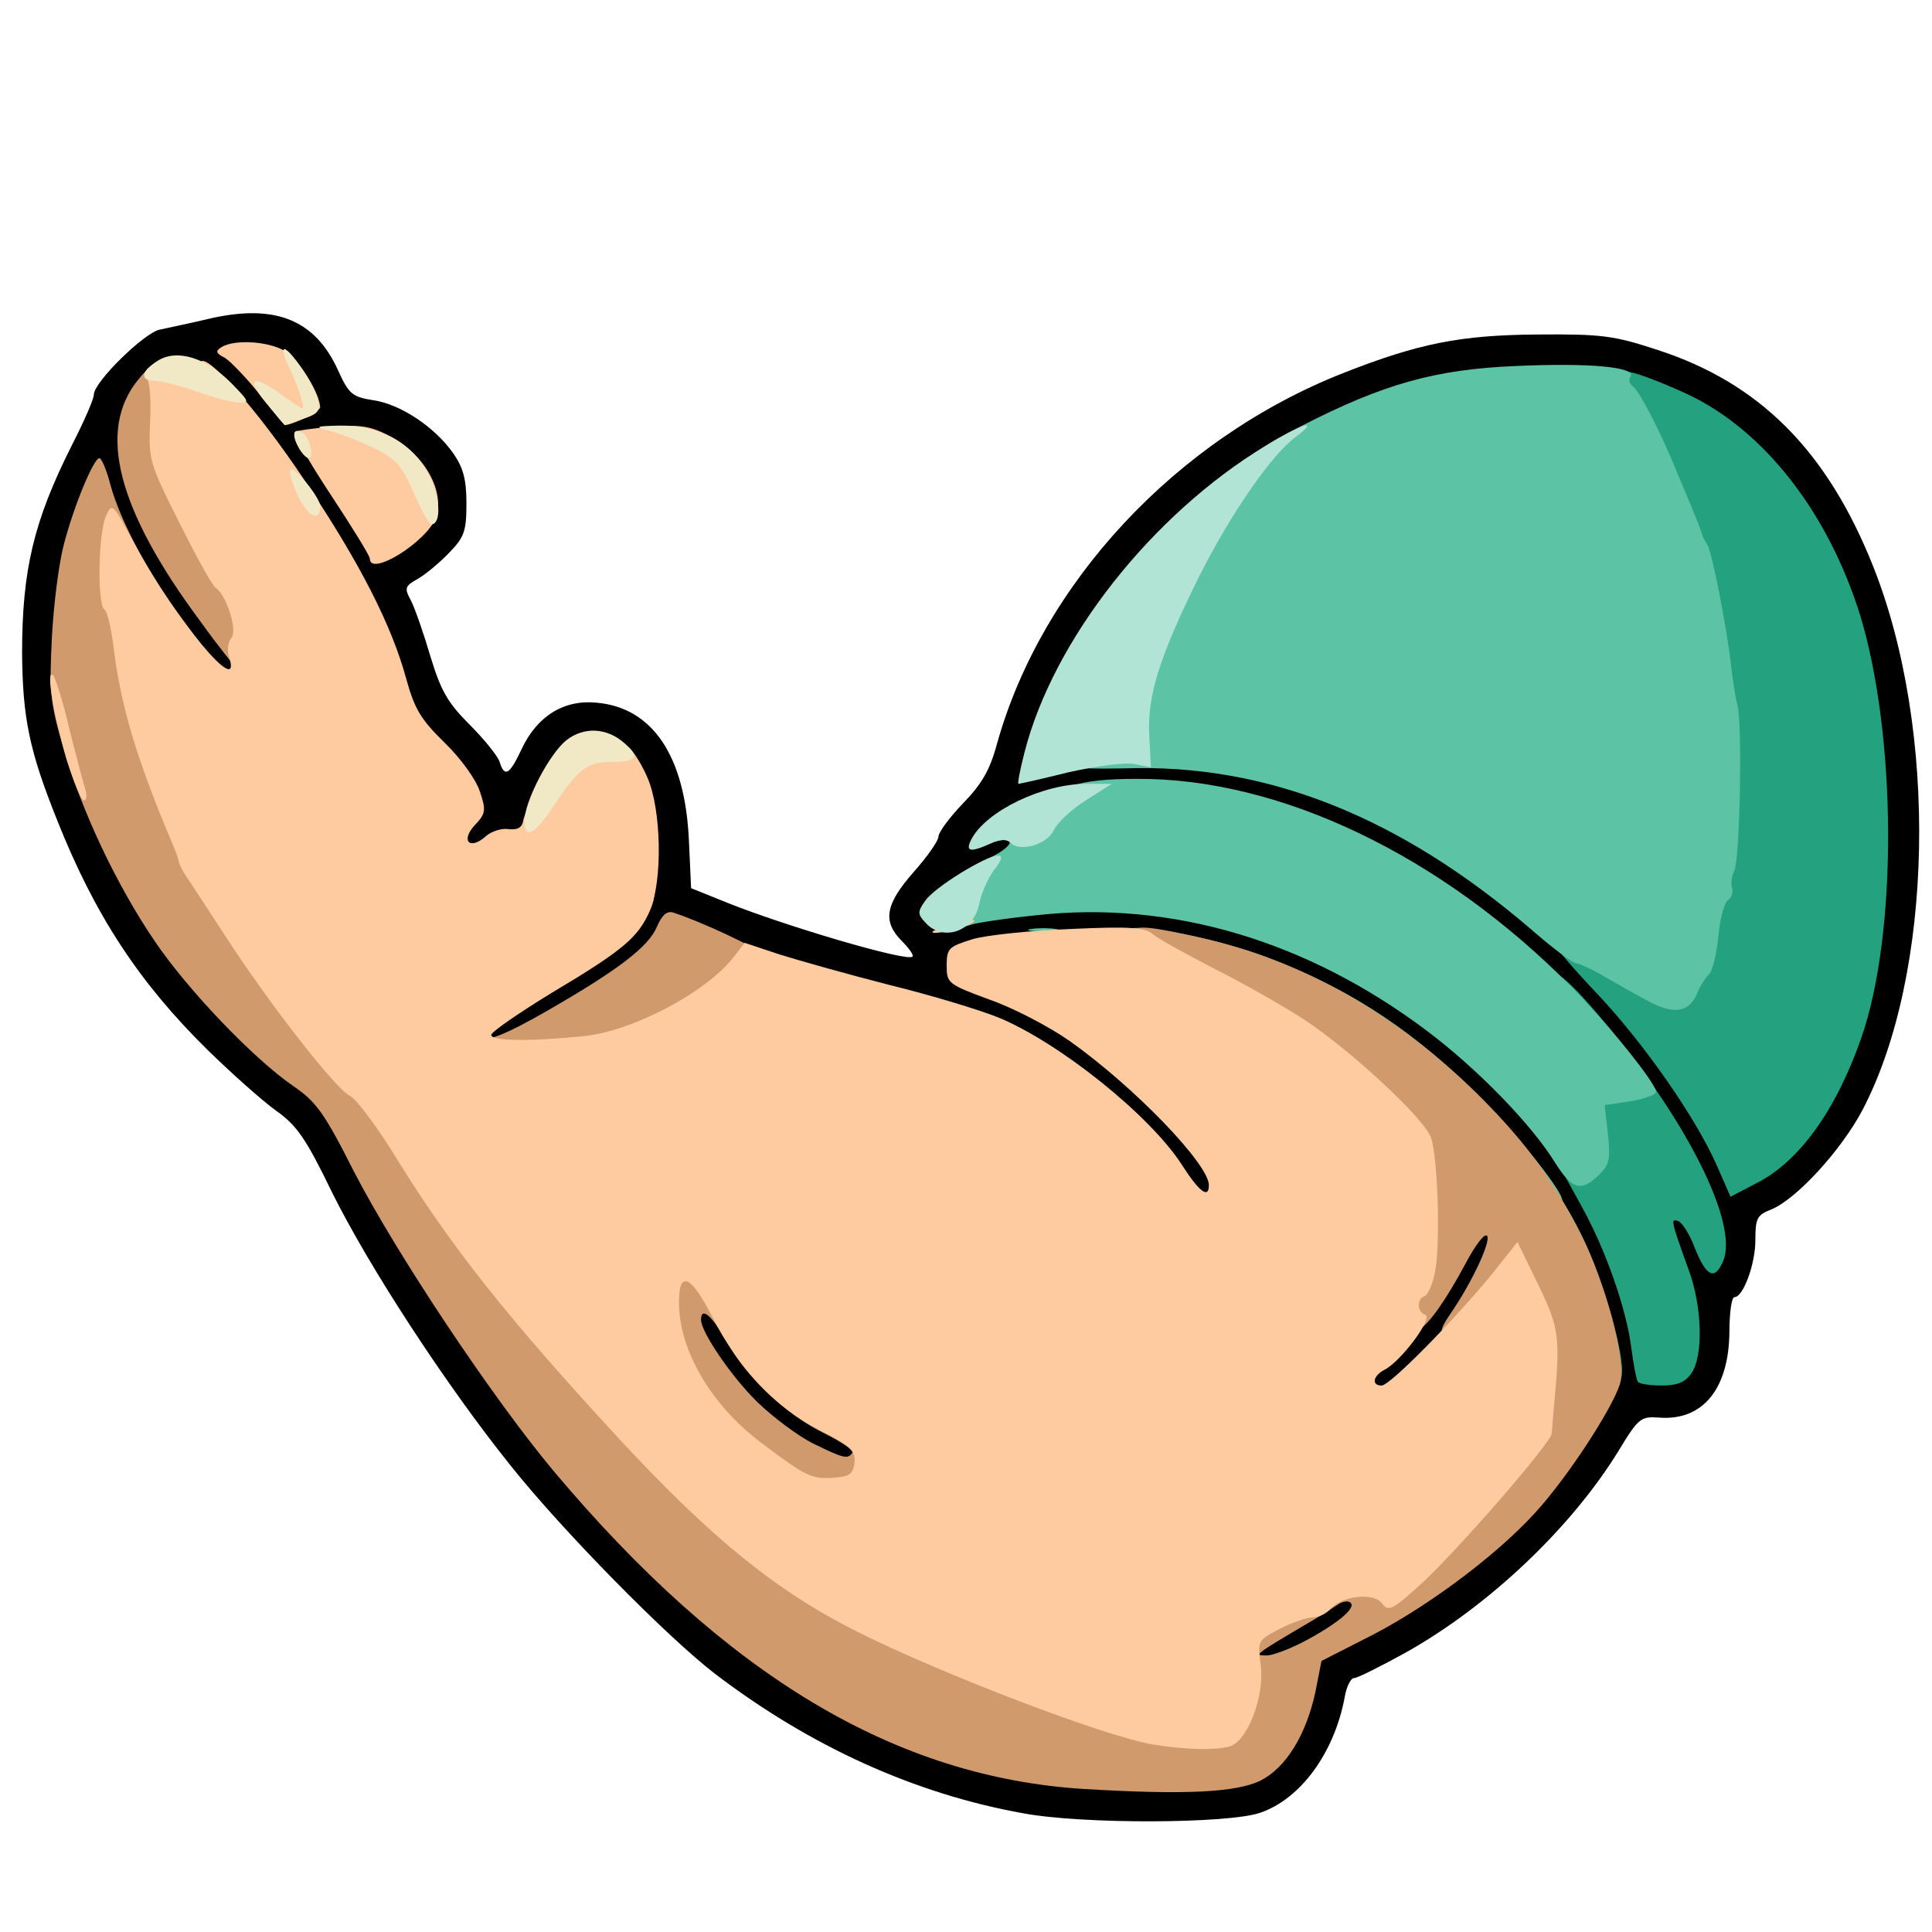 <?xml version="1.0" encoding="utf-8"?>
<!DOCTYPE svg PUBLIC "-//W3C//DTD SVG 1.0//EN" "http://www.w3.org/TR/2001/REC-SVG-20010904/DTD/svg10.dtd">
<svg version="1.0" xmlns="http://www.w3.org/2000/svg" width="50px" height="50px" viewBox="0 0 350 350" preserveAspectRatio="xMidYMid meet">
 <g fill="#000000">
  <path d="M185.4 328.5 c-19.6 -3.5 -38.6 -12.1 -55.9 -25.3 -8.6 -6.6 -27.7 -26 -37 -37.7 -11.8 -14.7 -25.7 -36.1 -32.3 -49.4 -4.8 -9.9 -6.4 -12.2 -10.2 -14.9 -2.5 -1.8 -8 -6.7 -12.4 -11 -12.4 -12.2 -20.4 -24.4 -27.2 -41.5 -5.1 -12.7 -6.3 -18.6 -6.4 -30.4 0 -15 2.1 -23.9 9 -37.6 2.2 -4.3 4 -8.4 4 -9.2 0 -2.3 9.2 -11.3 12 -11.8 1.4 -0.3 5.7 -1.2 9.5 -2.1 11.5 -2.5 18.6 0.4 22.7 9.4 2 4.4 2.6 4.9 6.4 5.5 4.9 0.7 11.1 4.8 14.5 9.6 1.8 2.6 2.4 4.7 2.4 9.1 0 5 -0.4 6.1 -3 8.8 -1.7 1.8 -4.2 3.9 -5.7 4.8 -2.5 1.4 -2.6 1.7 -1.3 4.1 0.7 1.4 2.3 6 3.5 10.1 1.9 6.2 3.1 8.3 7.1 12.3 2.6 2.6 5.1 5.7 5.4 6.7 0.9 2.9 1.8 2.4 4 -2.3 2.8 -6 7.7 -9 13.6 -8.4 10.1 0.9 16 9.6 16.7 24.9 l0.4 8.7 6.7 2.7 c10.5 4.2 32.5 10.7 33.4 9.7 0.3 -0.2 -0.6 -1.5 -1.9 -2.8 -3.6 -3.6 -3 -6.7 2.1 -12.5 2.5 -2.8 4.5 -5.7 4.5 -6.4 0 -0.8 2 -3.5 4.4 -6 3.4 -3.5 4.9 -6 6.2 -10.8 8.1 -29.1 32.5 -55.3 62.7 -67.2 13.7 -5.4 21.3 -6.9 35.2 -7 11.7 -0.1 13.9 0.2 21.8 2.8 18.5 6 30.7 18.3 39 39.1 11.9 29.8 11 74 -1.9 98.6 -3.8 7.2 -11.9 16.1 -16.5 18 -2.6 1 -2.9 1.6 -2.9 5.6 0 4.3 -2.2 10.3 -3.8 10.3 -0.5 0 -0.9 2.8 -0.9 6.3 -0.1 10.4 -4.9 16.2 -12.9 15.5 -3.1 -0.2 -3.6 0.1 -7.1 5.9 -8.5 13.9 -23.4 28.1 -38.5 36.6 -4.7 2.6 -8.9 4.7 -9.5 4.7 -0.6 0 -1.4 1.6 -1.7 3.5 -1.9 10.1 -8 18.4 -15.3 20.9 -5.8 2 -32.2 2.1 -42.9 0.1z m39.9 -9 c4 -1.9 7.8 -7.3 9.5 -13.5 l0.9 -3.5 -5.3 0.3 -5.4 0.4 0 -3.6 c0 -3.2 0.4 -3.8 4.3 -5.7 2.3 -1.2 5.6 -3.2 7.4 -4.5 2.1 -1.6 4.5 -2.4 7.2 -2.4 3.5 0 4 0.3 4.3 2.6 l0.3 2.6 7.8 -5.2 c10.8 -7.2 21.4 -17.9 28.2 -28.3 5.5 -8.5 5.7 -9.1 5.2 -13.7 -2.5 -21.3 -25.5 -49.8 -50.7 -62.9 -16.2 -8.4 -30 -11.7 -45.1 -10.9 -9.3 0.6 -18.9 2.4 -18.9 3.7 0 0.4 3.2 1.8 7.2 3.1 8.1 2.8 19.2 10.2 28.2 18.8 9 8.8 11.6 12.7 11.6 17.9 l0 4.3 -3.8 0 c-3.5 0 -4.1 -0.4 -7.1 -5 -5.8 -9 -22.3 -22.2 -33.3 -26.7 -3.5 -1.4 -13.1 -4.3 -21.5 -6.4 -12.6 -3.2 -22.5 -6.4 -32.5 -10.4 -1.1 -0.4 -1.8 0 -2.3 1.4 -0.8 2.5 -7.3 7.3 -19 14 -7 4 -9.9 5.1 -13.3 5.1 l-4.3 0 0.3 -3.6 c0.3 -3.5 0.8 -4 11.8 -10.6 6.3 -3.7 12.5 -7.8 13.8 -9.1 7.2 -6.7 6.8 -23.4 -0.7 -30.2 -1.7 -1.4 -2.6 -1.7 -3.9 -0.9 -2.7 1.8 -5.3 5.9 -7.2 11.5 -1.5 4.3 -2.3 5.5 -4.2 5.7 -1.3 0.2 -3.2 0.7 -4.4 1.3 -1.1 0.6 -3.6 0.9 -5.5 0.7 -3 -0.3 -3.4 -0.6 -3.7 -3.6 -0.2 -2.1 0.3 -4.1 1.2 -5.1 1.4 -1.5 1.3 -2 -0.8 -5.2 -1.3 -1.9 -3.9 -4.7 -5.8 -6.1 -2.7 -2.1 -3.6 -3.8 -5.1 -9.6 -2.4 -9.5 -8.7 -21.5 -19.1 -37.1 -8.5 -12.6 -16.1 -21.1 -19 -21.1 -2 0 -7 6.3 -7.7 9.7 -1.2 6.1 4.4 18.6 13.8 31.1 4.9 6.5 6.3 9.1 6.3 11.8 0 3.3 -0.1 3.4 -4.2 3.4 -4.2 0 -4.5 -0.2 -9.8 -7.5 -6.4 -8.6 -11.7 -17.7 -12.8 -22 -0.8 -2.8 -1 -2.4 -3 5.2 -3.7 13.4 -3.9 22.2 -0.7 32.8 3.3 11.4 9.7 25 16.6 35.1 5.9 8.7 17.8 21.2 25.1 26.2 4.1 2.8 5.6 4.9 10.9 15.4 7.7 14.9 25 40.9 36.2 54.3 31.2 37.1 61.9 55.5 96.2 57.6 15.9 0.9 21.3 0.6 25.8 -1.6z m78.3 -74 c2 -3 1.4 -8.5 -1.6 -15.3 -1.1 -2.5 -2 -6.2 -2 -8.3 0 -3.6 0.2 -3.8 3.6 -4.1 l3.5 -0.3 -3.7 -7 c-12.9 -24.4 -41.3 -49.7 -66.4 -59.4 -18.2 -7 -34.4 -8.6 -46.2 -4.5 -4.7 1.6 -4.8 1.7 -4.8 5.8 0 4.1 -0.2 4.3 -4.7 6.5 -2.7 1.2 -5.9 3.1 -7.3 4.1 l-2.5 1.9 4 -0.9 c7.2 -1.7 27.6 -2.3 36.7 -1.1 29.1 3.9 58.1 22.3 74 47.1 5.6 8.8 10.6 20.9 12 29.4 1.6 9.8 2.4 10.7 5.4 6.1z m18.5 -39.5 c10.9 -11.2 16.8 -30.4 16.9 -54 0 -43.6 -16.7 -72.9 -46.5 -81.5 -8.5 -2.5 -24.1 -1.6 -35.5 2 -30.1 9.5 -55.4 32.2 -65.8 59 l-2 5 13.6 -0.4 c15.8 -0.4 25.2 0.9 37.2 5.1 17.4 6.1 32.6 16.2 48.5 32.2 10.8 10.9 20.9 24.4 24.9 33.4 1.1 2.3 2.4 4.2 2.9 4.2 0.6 0 3.2 -2.2 5.8 -5z m-249.6 -110.6 c3.4 -2.2 3.8 -4.2 1.5 -7.9 -2.8 -4.6 -14 -9.8 -14 -6.6 0 0.9 9.2 16 9.8 16.1 0.1 0 1.3 -0.7 2.7 -1.6z"/>
  <path d="M144.3 264.5 c-10.3 -5.2 -20.3 -17.7 -20.3 -25.4 0 -4.1 0 -4.1 3.9 -4.1 3.7 0 4.1 0.3 6.9 5.3 3.7 6.6 10.5 12.9 17.7 16.4 5.4 2.6 5.6 2.9 5.3 6.3 -0.3 3.3 -0.5 3.5 -4.3 3.8 -2.7 0.2 -5.6 -0.5 -9.2 -2.3z"/>
  <path d="M246 250.1 c0 -3 0.5 -4.2 2.4 -5.4 3.2 -2.1 11.3 -13 14.5 -19.5 2.4 -5 2.7 -5.3 6.1 -5 3.2 0.3 3.5 0.6 3.8 4 0.5 5.5 -5.5 16.5 -13.7 25.1 -4 4.2 -5 4.7 -8.8 4.7 l-4.3 0 0 -3.9z"/>
 </g>
 <g fill="#24a17f">
  <path d="M292.6 246.5 c-1.1 -6.2 -5 -17.5 -8.3 -23.7 -1.4 -2.5 -2.3 -5.2 -2.1 -5.8 0.2 -0.6 2.1 2.3 4.2 6.5 4 8.2 8 22 7.4 25.7 -0.3 1.5 -0.7 0.5 -1.2 -2.7z"/>
  <path d="M296.7 250.3 c-0.3 -0.5 -0.8 -3.3 -1.2 -6.3 -0.9 -7 -4.7 -17.8 -9 -25.5 l-3.3 -6 2.4 -1.8 c2.1 -1.5 2.4 -2.6 2.4 -7.7 l0 -5.9 4.5 -0.7 4.5 -0.6 -1.9 -2.7 c-1.1 -1.4 -4.4 -5.4 -7.5 -8.8 -3.1 -3.3 -5.6 -6.7 -5.6 -7.5 0.1 -0.7 2.1 1 4.6 3.7 17.4 19.3 28.8 40.9 25.5 48.1 -1.5 3.4 -3 2.7 -5.1 -2.6 -0.9 -2.4 -2.3 -4.6 -3 -4.8 -1.4 -0.5 -1.3 -0.1 1.9 8.8 2.5 6.7 2.7 15.7 0.5 18.8 -1.1 1.6 -2.5 2.2 -5.4 2.2 -2.1 0 -4.1 -0.3 -4.3 -0.7z"/>
  <path d="M311 211.1 c-3.7 -8.4 -12.8 -21.6 -21.4 -30.8 -4.2 -4.4 -7.6 -8.4 -7.6 -8.7 0 -0.3 1.5 -0.6 3.4 -0.6 3.3 0 8.4 2.3 13.5 6.2 3.2 2.4 4.8 2.3 5.7 -0.4 0.4 -1.3 1.2 -2.7 1.9 -3.3 0.7 -0.5 1.5 -3.5 1.8 -6.5 0.3 -3 1.2 -7.5 2.1 -10 2.8 -7.9 1.9 -26.6 -2.4 -49 -0.6 -2.9 -1.4 -5.8 -1.9 -6.4 -0.4 -0.6 -1.4 -2.9 -2.1 -5.1 -2 -6.2 -10.2 -23.5 -11.1 -23.5 -0.5 0 -0.9 -1.4 -0.9 -3.1 0 -3 0.1 -3.1 3.3 -2.5 1.7 0.3 6.5 2.2 10.6 4.1 13.8 6.6 25.3 21.4 31.1 40 6.6 21.8 6.8 57.6 0.2 76.5 -4.6 13.2 -11.3 22.5 -19.1 26.4 l-4.6 2.4 -2.5 -5.7z"/>
 </g>
 <g fill="#5cc3a5">
  <path d="M278.7 213.6 c-13.2 -20.9 -44.6 -40.8 -70.2 -44.5 -3.6 -0.5 -4.7 -0.9 -2.8 -1 4.5 -0.1 15.9 2.4 23.5 5.2 14.7 5.6 25.2 12.3 37.1 23.6 6.9 6.6 16.7 18.6 16.7 20.5 0 1.7 -1.8 0.1 -4.3 -3.8z"/>
  <path d="M281.7 210.6 c-4.4 -7.1 -14.3 -17.2 -23.4 -24 -21.6 -16.2 -46.2 -23.5 -70.5 -20.8 -5.8 0.6 -11.2 1.4 -12.1 1.8 -1.4 0.5 -1.7 0 -1.7 -2.7 0 -5.8 1 -7.6 5.1 -9.4 4.3 -2 5.3 -4.1 1.4 -3.1 -1.4 0.4 -2.5 0.2 -2.5 -0.3 0 -1.2 2.5 -2.1 5.8 -2.1 1.9 -0.1 3.3 -1 4.7 -3.3 2.6 -4.2 7 -5.6 17.3 -5.6 26 -0.2 55.3 13.8 78.9 37.7 6.7 6.8 15.3 17.4 15.3 19 0 0.5 -2.1 1.3 -4.6 1.7 l-4.7 0.7 0.6 5.3 c0.5 4.6 0.2 5.6 -1.7 7.4 -3.2 3.1 -4.8 2.6 -7.9 -2.3z"/>
  <path d="M298.3 181.2 c-1.7 -0.9 -5.1 -2.8 -7.5 -4.2 -2.3 -1.4 -4.8 -2.5 -5.3 -2.5 -0.6 0 -4.3 -2.8 -8.2 -6.2 -23.8 -20.4 -47.9 -30 -73.6 -29.1 -5.3 0.1 -9.7 0 -9.7 -0.4 0 -0.5 0.7 -0.8 1.5 -0.8 0.8 0 1.5 -0.7 1.5 -1.5 0 -1.1 1.1 -1.5 4 -1.5 l4 0 0 -5.5 c0 -7 2.6 -14.8 9.5 -28.4 8.1 -16.2 9.8 -18 21.2 -23.9 15 -7.7 24.4 -10.3 39 -10.9 13.3 -0.6 21.7 0.2 20.7 1.9 -0.4 0.6 -0.2 1.3 0.3 1.7 1.2 0.7 5.2 8.4 8.5 16.6 3.8 9 4.1 10 4.2 10.5 0.1 0.3 0.5 1 0.9 1.7 0.9 1.4 3.5 15 4.3 21.8 0.3 2.8 0.8 5.9 1.1 7 1 3 0.5 28.2 -0.5 30.2 -0.5 1 -0.7 2.4 -0.4 3.2 0.2 0.7 -0.1 1.7 -0.7 2.1 -0.7 0.4 -1.5 3.3 -1.8 6.6 -0.3 3.2 -1.1 6.4 -1.7 6.9 -0.6 0.6 -1.7 2.2 -2.3 3.8 -1.5 3.2 -4.3 3.5 -9 0.9z"/>
  <path d="M186.8 168.3 c1.2 -0.2 3.2 -0.2 4.5 0 1.2 0.2 0.2 0.4 -2.3 0.4 -2.5 0 -3.5 -0.2 -2.2 -0.4z"/>
 </g>
 <g fill="#d19a6d">
  <desc>cursor-land.com</desc><path d="M196.5 324.1 c-34.3 -2.1 -65 -20.5 -96.2 -57.6 -11.2 -13.4 -28.5 -39.4 -36.2 -54.3 -5.3 -10.5 -6.8 -12.6 -10.9 -15.4 -7.3 -5 -19.2 -17.5 -25.1 -26.2 -6.9 -10.1 -13.3 -23.6 -16.6 -35.1 -2.4 -8.1 -2.6 -10.1 -2.1 -20 0.3 -6 1.3 -13.7 2.2 -17 1.9 -7.2 5.4 -15.5 6.4 -15.5 0.4 0 1.3 2.1 2 4.8 1.8 6.7 7.1 16.5 13.5 25 3 4 5.5 7.5 5.5 7.8 0 2.9 -9.8 -9.2 -14 -17.4 -3.1 -5.9 -4 -6.1 -4 -0.8 0 2.5 0.4 4.7 0.9 5 0.5 0.3 1.2 3.2 1.6 6.3 1.3 11 7.1 30.1 11.5 37.5 0.5 1 1 2.2 1 2.8 0 0.6 0.5 1.6 1 2.3 0.6 0.7 3.8 5.5 7.1 10.7 7.9 12.2 19.8 27.5 22.4 28.6 1 0.5 4.4 5 7.5 9.9 17 27.8 51.8 66.5 72 80.2 17.3 11.7 65.5 29.8 73.8 27.7 2.9 -0.8 5.2 -6.7 5.2 -13.4 0 -5.9 0 -6 4 -8 2.1 -1.1 5.8 -2 8.1 -2 3.2 0 4.2 -0.4 4.6 -2 0.4 -1.7 1.4 -2 5.7 -2 5.1 0 5.3 -0.1 11.7 -6.7 3.6 -3.8 9.3 -10 12.6 -14 5.9 -6.9 6.1 -7.3 6.7 -14.5 0.6 -6.4 0.4 -8 -1.7 -12.7 l-2.4 -5.4 -3.8 4.7 c-3 3.4 -4.6 4.6 -6.7 4.6 -3.3 0 -3.4 -0.6 -0.7 -4.5 3.7 -5.5 7 -12.6 6.3 -13.6 -0.4 -0.6 -2.1 1.6 -3.9 5 -7.2 13.4 -11.5 16.2 -11.5 7.6 0 -2.4 0.5 -4.5 1.1 -4.7 1.7 -0.6 2.4 -6.4 1.8 -15.5 l-0.5 -8.6 -8.1 -7.7 c-9.3 -8.9 -16.9 -14.1 -32 -21.9 -8.3 -4.3 -10.9 -6.1 -11.1 -7.8 -0.4 -2.8 0.9 -2.9 10.6 -0.8 18.7 3.9 35.4 13 50.5 27.4 9.1 8.7 15 16.5 20.2 26.9 4.3 8.5 8 22.2 7.1 26.4 -0.7 3.5 -8.2 15.4 -14.3 22.5 -6.6 7.8 -19.6 17.7 -30.3 23.3 l-9.6 4.9 -1.1 5.6 c-1.7 7.9 -5.4 13.8 -10 16.1 -4.4 2.1 -13.5 2.6 -31.8 1.5z m39.3 -26.5 c6 -3.1 9.9 -6.2 8.9 -7.2 -0.4 -0.5 -1.6 -0.3 -2.5 0.4 -0.9 0.6 -3.9 2.5 -6.7 4.1 -8.1 4.8 -8.3 5 -6.2 5 1 0.1 3.9 -1 6.5 -2.3z"/>
  <path d="M142.5 269.7 c-6.2 -3.7 -13.8 -10.2 -16.5 -14.2 -4.4 -6.3 -6 -11.7 -6 -19.6 l0 -6.9 4.5 0 c4 0 4.7 0.3 5.5 2.6 0.6 1.4 1 3.6 1 5 0 7.3 16.6 23.4 24.2 23.4 2.9 0 2.9 0.1 2.6 5.3 l-0.3 5.2 -6.5 0.2 c-3.8 0.2 -7.3 -0.2 -8.5 -1z m11.9 -6.5 c0.3 -0.5 -2 -2 -5 -3.5 -7.1 -3.5 -13.9 -9.9 -17.6 -16.4 -2.8 -5 -4.8 -6.7 -4.8 -4.2 0 2.2 5.5 10.3 10.2 14.9 2.8 2.7 7.3 6.1 10.1 7.5 5.5 2.7 6.3 2.9 7.1 1.7z"/>
  <path d="M86 188.9 c0 -3.2 0.4 -3.6 6.3 -6.7 11.8 -6.1 21.7 -13.2 23.4 -16.8 2 -4 3.8 -4.6 2.1 -0.6 -2 4.7 -5.6 7.8 -17.5 14.8 -6.3 3.8 -11.7 7.2 -11.9 7.6 -1.3 2 3 0.4 11.1 -4.3 12.5 -7.2 18 -11.4 19.5 -15 0.9 -2.1 1.8 -2.9 2.9 -2.6 5 1.6 15.5 6.5 15.8 7.4 1.1 3.1 -12.7 13.5 -22 16.7 -2.6 0.9 -10.2 1.9 -17.2 2.2 l-12.5 0.7 0 -3.4z"/>
  <path d="M36.4 112.7 c-15.2 -20.4 -18.9 -34.8 -11.3 -44 4.6 -5.6 6.2 -4.2 5.4 4.7 l-0.7 7.1 5.7 11.2 c3.1 6.2 6 11.5 6.6 11.8 1.6 1 3.9 7.5 3.9 10.9 -0.1 2.7 -1.9 6.6 -3.1 6.6 -0.2 0 -3.2 -3.7 -6.5 -8.3z"/>
 </g>
 <g fill="#fecba0">
  <path d="M208.7 316 c-8.7 -1.5 -38 -12.7 -53.2 -20.3 -14.8 -7.4 -26.5 -16.9 -43.3 -35 -20.4 -22.1 -30.9 -35.3 -41.2 -52.2 -3.1 -4.9 -6.5 -9.4 -7.5 -9.9 -2.5 -1.1 -14.4 -16.3 -22.4 -28.6 -3.4 -5.2 -6.7 -10.3 -7.4 -11.3 -0.7 -1 -1.2 -2.1 -1.3 -2.5 0 -0.4 -0.5 -1.8 -1.1 -3.2 -6.7 -15.8 -9.5 -25.4 -10.8 -36.3 -0.4 -3.1 -1.1 -6 -1.6 -6.3 -1.3 -0.8 -1.1 -13.9 0.3 -16.9 1.1 -2.5 1.2 -2.4 5.2 5.1 7.4 13.7 19.6 28.3 17.1 20.4 -0.4 -1.2 -0.2 -2.7 0.4 -3.4 1.2 -1.4 -0.9 -7.8 -2.8 -9.1 -0.6 -0.3 -3.5 -5.6 -6.6 -11.8 -5.5 -10.9 -5.6 -11.4 -5.3 -18.5 0.2 -3.9 -0.1 -7.3 -0.6 -7.5 -0.5 -0.2 -0.6 -0.9 -0.1 -1.6 0.5 -0.9 2.2 -1.2 5.1 -0.8 2.6 0.2 4.5 0 4.7 -0.6 0.7 -2.3 10.2 8.3 18.8 21.2 10.2 15.2 15.9 26.5 18.5 36.1 1.5 5.4 2.6 7.3 6.9 11.5 3 2.9 5.7 6.7 6.4 8.8 1.2 3.5 1.1 4.1 -0.9 6.2 -2.6 2.8 -0.9 4.6 2 2 1 -0.9 2.9 -1.5 4.1 -1.3 1.7 0.2 2.5 -0.3 2.7 -1.6 0.6 -2.8 6.1 -11.5 8.1 -12.5 2.3 -1.3 9.4 -1.7 11 -0.7 0.7 0.5 2.3 2.9 3.4 5.5 2.5 5.7 2.8 18.7 0.4 24.1 -2.1 4.8 -4.6 7 -17.5 14.7 -6.2 3.8 -11.3 7.3 -11.2 7.8 0 1.1 7.1 1.2 16.8 0.2 8.8 -0.9 22.1 -7.9 27.1 -14.3 l2 -2.6 6.3 2.1 c3.5 1.1 12.4 3.6 19.8 5.5 7.4 1.8 16.3 4.5 19.8 5.9 11 4.5 27.5 17.7 33.3 26.7 3.2 5 4.9 6.2 4.9 3.7 0 -3.8 -13.5 -17.8 -25.2 -26.1 -3.7 -2.6 -10.2 -6 -14.5 -7.5 -7.6 -2.8 -7.8 -3 -7.8 -6.2 0 -3.1 0.4 -3.4 4.5 -4.7 2.5 -0.8 10.5 -1.6 17.8 -1.9 10.8 -0.5 13.6 -0.3 15 0.9 0.9 0.8 6 3.6 11.2 6.3 5.2 2.6 12.6 6.8 16.4 9.3 8.2 5.4 21.5 17.7 22.8 21.2 1.3 3.4 1.8 20.1 0.7 24.7 -0.4 2.1 -1.3 3.9 -1.8 4.1 -1.5 0.5 -1.4 2.9 0.1 3.4 1.5 0.5 -4.3 8.3 -7.3 9.9 -2.2 1.1 -2.5 2.9 -0.6 2.9 1.5 0 13.1 -11.8 20 -20.2 l4.6 -5.8 3.8 7.8 c3.8 7.9 4 9.3 2.8 22.2 -0.2 1.9 -0.3 4 -0.4 4.7 -0.2 1.8 -16.9 21 -23.6 27.2 -5.3 4.8 -6 5.1 -7.1 3.6 -1.5 -2.1 -7.4 -1.4 -9.4 1 -0.7 0.8 -2.1 1.5 -3.2 1.5 -1 0 -3.7 0.9 -6 2.1 -4 2.1 -4 2.1 -3.4 6.6 0.7 5.6 -2.4 13.8 -5.7 14.7 -2.8 0.7 -7.9 0.6 -14 -0.4z m-53.9 -51 c0.2 -2.2 -0.6 -3 -6.3 -5.9 -7.9 -4 -14.7 -11.2 -19.4 -20.4 -3.9 -7.7 -6.1 -8.7 -6.1 -2.8 0 8.7 5.8 18.6 14.8 25.4 8.2 6.2 9.3 6.7 13.2 6.4 2.9 -0.2 3.5 -0.6 3.8 -2.7z"/>
  <path d="M169 168.7 c0.3 -0.2 2.3 -1 4.4 -1.6 2.2 -0.6 3.5 -0.6 3 -0.1 -1 1 -8.3 2.7 -7.4 1.7z"/>
  <path d="M12 137.4 c-2.4 -8.3 -3.7 -16.3 -2.4 -15.1 0.4 0.4 1.8 4.7 2.9 9.5 1.2 4.8 2.5 9.7 2.9 11 0.4 1.2 0.3 2.2 -0.2 2.2 -0.5 0 -1.9 -3.4 -3.2 -7.6z"/>
  <path d="M67 101.2 c0 -0.5 -3.2 -5.7 -7.1 -11.6 -3.9 -5.9 -6.8 -11 -6.5 -11.3 0.2 -0.3 3.3 -0.7 6.8 -1 5.3 -0.4 7 -0.1 10.8 1.9 5.9 3.2 9.6 9.8 8 14.5 -1.6 4.4 -12 10.9 -12 7.5z"/>
  <path d="M47 71.4 c-2.4 -3 -5.3 -6 -6.3 -6.6 -1.6 -0.8 -1.7 -1.2 -0.6 -1.9 2.6 -1.6 9.5 -1 12.1 1.1 2.4 1.8 5.8 7.6 5.8 9.8 0 0.7 -5 3.2 -6.4 3.2 -0.1 0 -2.1 -2.5 -4.6 -5.6z"/>
 </g>
 <g fill="#b1e4d5">
  <path d="M167.7 167.2 c-1.5 -1.6 -1.5 -2 -0.1 -4 1.6 -2.4 11 -8.2 13.2 -8.2 0.9 0 0.7 0.8 -0.7 2.6 -1.1 1.4 -2.3 4.2 -2.7 6.1 -0.9 5 -6.5 7 -9.7 3.5z"/>
  <path d="M176 152 c2.7 -5.1 12.9 -10 20.8 -10 l4.6 0 -4.7 3 c-2.6 1.6 -5.2 4.1 -5.8 5.4 -1.2 2.6 -6.1 4 -7.8 2.3 -0.7 -0.7 -1.9 -0.7 -3.6 0.1 -3.8 1.7 -4.7 1.5 -3.5 -0.8z"/>
  <path d="M185.6 136.3 c5.2 -20.4 23 -43 43.6 -55.5 6.5 -4 10.1 -5.1 5.6 -1.7 -4.5 3.3 -11.7 13.8 -17.4 25 -7.3 14.7 -9.6 21.9 -9.2 29.1 l0.3 5.8 -3.1 -0.6 c-1.7 -0.3 -6.9 0.4 -11.8 1.5 -4.8 1.2 -8.9 2.1 -9.1 2.1 -0.2 0 0.3 -2.6 1.1 -5.7z"/>
 </g>
 <g fill="#f1e8c6">
  <path d="M95 148.8 c0 -3.6 4.5 -12.2 7.6 -14.7 3.2 -2.5 7.4 -2.3 10.6 0.6 2.7 2.4 2.2 3.3 -2 3.3 -4.7 0 -6.3 1.1 -10.5 7.4 -3.7 5.7 -5.7 6.9 -5.7 3.4z"/>
  <path d="M74.9 89.2 c-2.2 -5.1 -3.2 -6.1 -7.5 -8.2 -2.7 -1.3 -6.2 -2.6 -7.9 -3 -2.6 -0.7 -2.3 -0.8 2.1 -0.9 7.2 -0.1 13.2 3.2 16.1 9 2.1 4 2.3 8.9 0.4 8.9 -0.3 0 -1.8 -2.6 -3.2 -5.8z"/>
  <path d="M54 89.9 c-1.1 -2.4 -1.7 -4.5 -1.4 -4.8 0.7 -0.7 5.4 5 5.4 6.6 0 3 -2.1 2 -4 -1.8z"/>
  <path d="M54 80.9 c-1.2 -2.2 -0.8 -3.5 0.8 -2.5 1.3 0.8 2.2 4.6 1.1 4.6 -0.4 0 -1.3 -0.9 -1.9 -2.1z"/>
  <path d="M48.2 73 c-3.8 -4.6 -2.4 -5.3 2.8 -1.5 1.9 1.4 3.6 2.5 3.8 2.5 0.5 0 -0.8 -4.1 -2.4 -7.4 -0.8 -1.6 -1.2 -3.1 -1 -3.3 0.7 -0.7 5.4 6.1 6.1 8.8 0.6 2.3 0.3 2.8 -2.6 3.8 -1.7 0.6 -3.2 1.1 -3.3 1.1 -0.1 0 -1.6 -1.8 -3.4 -4z"/>
  <path d="M35.5 70.9 c-2.7 -1 -6 -1.8 -7.2 -1.9 -3 0 -2.9 -1.6 0.2 -3.6 3.5 -2.3 8.9 -0.6 13.5 4.1 3.3 3.4 3.3 3.5 0.9 3.4 -1.3 -0.1 -4.6 -1 -7.4 -2z"/>
 </g>
</svg>
